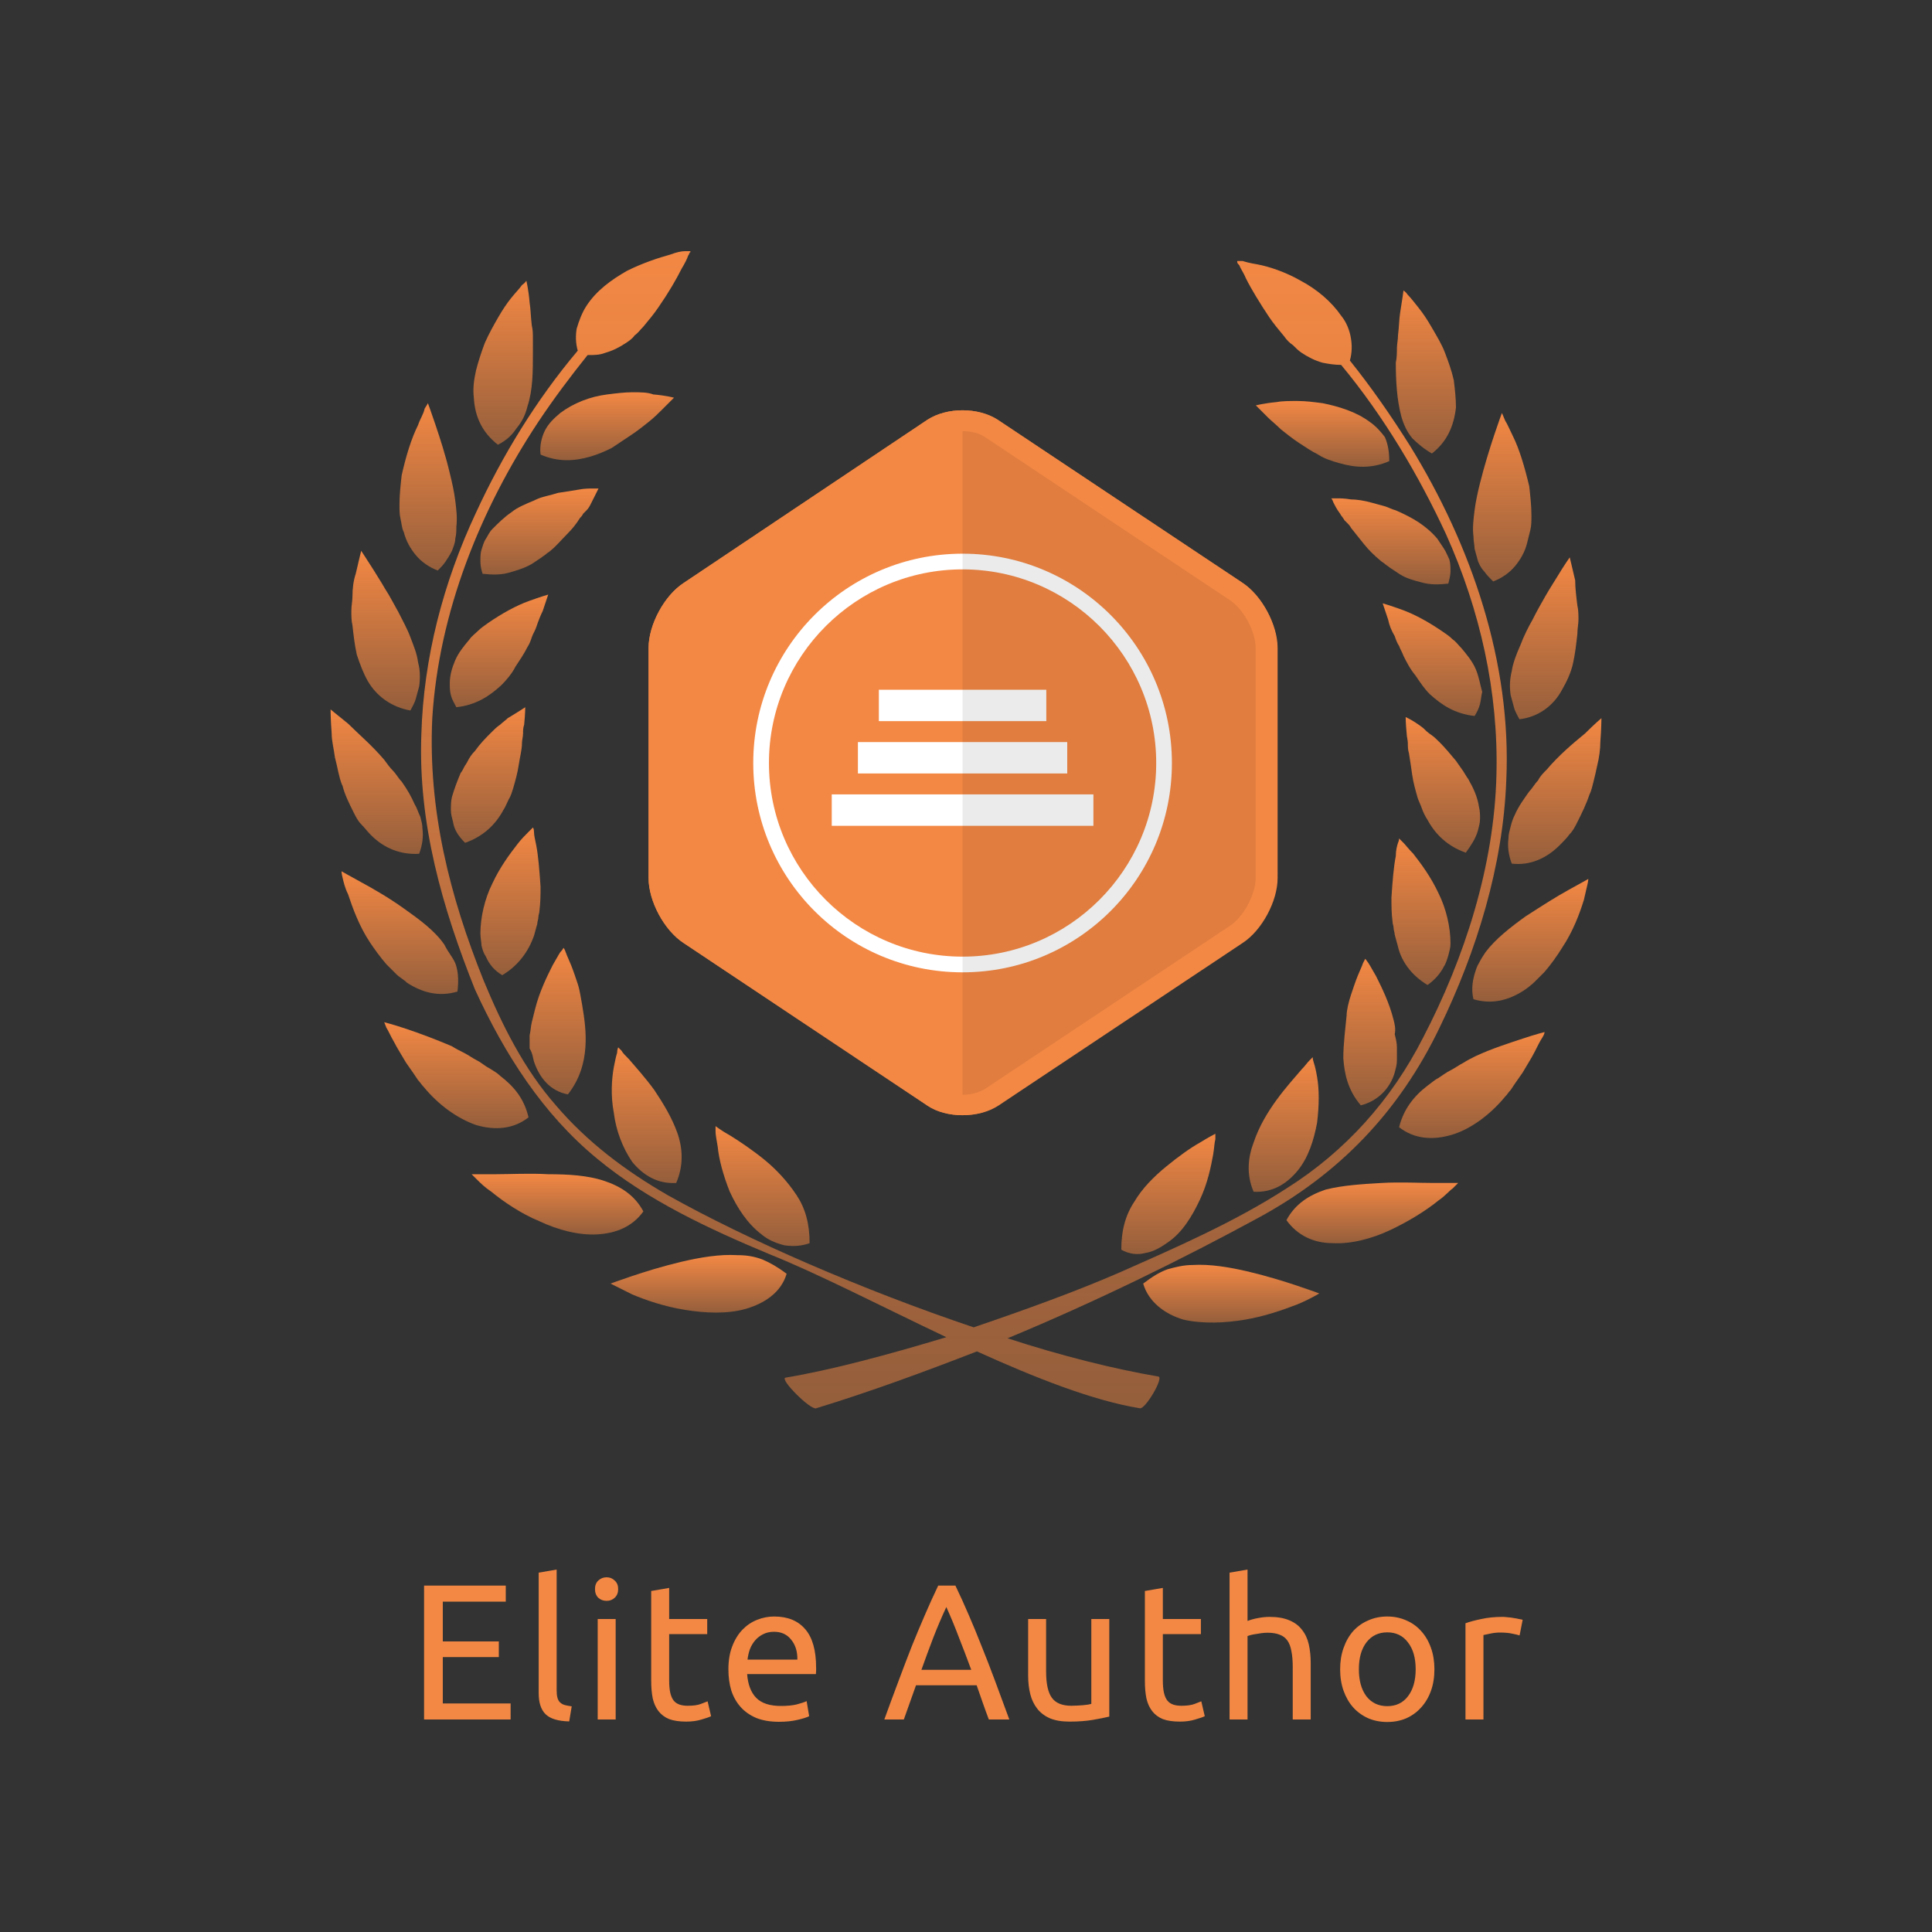 <svg width="300" height="300" viewBox="0 0 300 300" fill="none" xmlns="http://www.w3.org/2000/svg">
<rect x="0" y="0" width="300" height="300" fill="#333333" stroke="none"/>
<path d="M122.148 197.788C120.79 196.769 119.601 196.09 118.412 195.58C117.054 195.071 115.865 194.901 114.506 194.901C111.789 194.731 108.732 195.241 105.845 195.92C102.958 196.599 100.241 197.448 98.203 198.128C96.165 198.807 94.806 199.316 94.806 199.316C94.806 199.316 96.165 199.996 98.203 201.015C100.241 201.864 103.128 202.883 106.354 203.392C109.411 203.902 112.978 204.072 115.865 203.222C118.752 202.373 121.299 200.675 122.148 197.788Z" fill="url(#paint0_linear)"/>
<path d="M113.318 185.051C114.506 187.598 116.035 189.976 118.243 191.674C119.262 192.523 120.45 193.033 121.809 193.372C122.998 193.542 124.356 193.542 125.715 193.033C125.715 189.976 125.036 187.598 123.677 185.56C122.318 183.522 120.62 181.654 118.752 180.126C116.884 178.598 114.846 177.239 113.487 176.39C111.959 175.541 111.11 174.861 111.11 174.861C111.11 174.861 111.11 175.201 111.11 175.71C111.11 176.22 111.28 177.069 111.45 178.088C111.619 179.956 112.299 182.504 113.318 185.051Z" fill="url(#paint1_linear)"/>
<path d="M92.768 191.674C95.655 191.505 98.203 190.486 99.901 188.108C98.543 185.561 96.335 184.202 93.787 183.353C91.24 182.504 88.183 182.334 85.126 182.334C82.239 182.164 79.182 182.334 76.975 182.334C74.767 182.334 73.238 182.334 73.238 182.334C73.238 182.334 73.578 182.674 74.087 183.183C74.597 183.693 75.276 184.372 76.295 185.051C78.163 186.58 80.88 188.448 83.767 189.636C86.655 190.995 89.881 191.844 92.768 191.674Z" fill="url(#paint2_linear)"/>
<path d="M98.203 180.466C99.901 182.504 102.109 183.862 104.996 183.692C106.185 180.975 106.015 178.258 105.166 175.88C104.317 173.503 102.958 171.295 101.599 169.257C100.241 167.389 98.712 165.691 97.693 164.502C97.184 163.993 96.674 163.483 96.505 163.143C96.165 162.804 95.995 162.634 95.995 162.634C95.995 162.634 95.825 162.974 95.825 163.483C95.656 163.993 95.486 164.842 95.316 165.691C94.976 167.559 94.806 170.106 95.316 172.824C95.656 175.541 96.674 178.258 98.203 180.466Z" fill="url(#paint3_linear)"/>
<path d="M63.049 159.747C61.011 159.067 59.652 158.728 59.652 158.728C59.652 158.728 59.822 159.067 59.992 159.577C60.331 160.086 60.671 160.936 61.181 161.785C61.69 162.804 62.369 163.823 63.049 165.011C63.388 165.521 63.898 166.2 64.237 166.71L64.577 167.219L64.917 167.729C65.257 168.068 65.426 168.408 65.766 168.748C68.144 171.635 71.031 173.673 73.918 174.692C76.805 175.541 79.692 175.371 82.069 173.503C81.39 170.616 79.862 168.748 77.654 167.049C77.144 166.54 76.465 166.2 75.956 165.861C75.276 165.521 74.767 165.011 74.088 164.672C73.408 164.332 72.729 163.823 72.05 163.483C71.37 163.143 70.691 162.804 70.181 162.464C67.804 161.445 65.087 160.426 63.049 159.747Z" fill="url(#paint4_linear)"/>
<path d="M82.918 164.842C83.768 167.389 85.466 169.427 88.183 169.936C90.051 167.559 90.731 165.011 90.9 162.634C91.07 160.256 90.731 158.049 90.391 156.011C90.221 155.162 90.051 153.803 89.712 152.784C89.372 151.765 89.032 150.746 88.693 149.897C88.353 149.048 88.013 148.368 87.844 147.859C87.674 147.35 87.504 147.18 87.504 147.18C87.504 147.18 87.334 147.519 86.994 147.859C86.655 148.368 86.315 149.048 85.806 149.897C84.956 151.595 83.768 153.973 83.088 156.69C82.918 157.369 82.749 158.049 82.579 158.728C82.409 159.407 82.409 160.087 82.239 160.766C82.239 161.445 82.239 162.124 82.239 162.804C82.749 163.653 82.749 164.332 82.918 164.842Z" fill="url(#paint5_linear)"/>
<path d="M59.992 149.727C60.502 150.236 61.011 150.746 61.52 151.255C62.03 151.765 62.709 152.104 63.219 152.614C65.596 154.142 68.144 154.822 71.031 153.973C71.201 152.614 71.201 151.255 70.861 150.067C70.691 149.387 70.351 148.878 70.012 148.368C69.672 147.859 69.332 147.349 68.993 146.67C67.464 144.462 65.087 142.764 62.709 141.066C60.332 139.367 57.954 138.009 56.086 136.99C54.218 135.971 53.029 135.292 53.029 135.292C53.029 135.292 53.029 135.631 53.199 136.311C53.369 136.99 53.539 137.839 54.048 138.858C54.727 140.896 55.746 143.783 57.445 146.33C58.124 147.349 58.973 148.538 59.992 149.727Z" fill="url(#paint6_linear)"/>
<path d="M75.446 148.538C75.956 149.727 76.805 150.746 77.993 151.425C80.541 149.897 82.069 147.689 82.918 145.311C83.088 144.632 83.258 144.123 83.428 143.443C83.428 143.104 83.598 142.764 83.598 142.424C83.598 142.085 83.768 141.745 83.768 141.405C83.937 140.047 83.937 138.858 83.937 137.669C83.768 135.292 83.598 132.914 83.258 131.216C83.088 130.367 82.918 129.687 82.918 129.178C82.918 128.668 82.749 128.499 82.749 128.499C82.749 128.499 82.409 128.838 81.9 129.348C81.56 129.687 80.88 130.367 80.371 131.046C79.182 132.574 77.654 134.612 76.465 137.16C75.276 139.537 74.597 142.424 74.597 144.972C74.597 145.651 74.767 146.33 74.767 146.84C74.937 147.519 75.106 148.029 75.446 148.538Z" fill="url(#paint7_linear)"/>
<path d="M54.897 126.121C55.237 126.8 55.576 127.48 56.086 127.989C56.595 128.499 57.105 129.178 57.614 129.688C59.652 131.725 62.2 132.744 65.087 132.575C65.596 131.216 65.766 129.857 65.596 128.669C65.596 127.989 65.426 127.48 65.257 126.8C64.917 126.121 64.747 125.442 64.407 124.932C63.898 123.744 63.219 122.555 62.369 121.366C61.86 120.857 61.52 120.177 61.011 119.668C60.501 119.158 60.162 118.649 59.652 117.969C57.784 115.762 55.576 113.894 54.048 112.365C52.35 111.007 51.331 110.157 51.331 110.157C51.331 110.157 51.331 111.686 51.501 113.894C51.501 115.082 51.84 116.271 52.01 117.63C52.18 118.309 52.35 118.988 52.52 119.838C52.689 120.517 52.859 121.366 53.199 122.045C53.538 123.404 54.218 124.763 54.897 126.121Z" fill="url(#paint8_linear)"/>
<path d="M72.219 130.876C75.106 129.857 76.975 127.989 78.163 125.781C78.503 125.272 78.673 124.762 79.013 124.083C79.352 123.574 79.522 122.894 79.692 122.385C80.031 121.196 80.371 120.007 80.541 118.819C80.711 117.63 81.05 116.441 81.05 115.422C81.05 114.913 81.22 114.403 81.22 113.894C81.22 113.384 81.22 113.044 81.39 112.535C81.56 110.837 81.56 109.818 81.56 109.818C81.56 109.818 80.541 110.497 78.843 111.516C78.503 111.856 77.993 112.195 77.654 112.535C77.144 112.875 76.805 113.214 76.295 113.724C75.446 114.573 74.597 115.422 73.748 116.611C73.238 117.12 72.899 117.63 72.559 118.309C72.389 118.649 72.219 118.819 72.05 119.158C71.88 119.498 71.71 119.838 71.54 120.007C71.031 121.196 70.521 122.555 70.181 123.744C70.012 124.423 70.012 125.102 70.012 125.781C70.012 126.461 70.181 126.97 70.351 127.65C70.521 128.838 71.2 129.857 72.219 130.876Z" fill="url(#paint9_linear)"/>
<path d="M61.86 95.043C61.181 93.854 60.501 92.495 59.822 91.476C59.143 90.288 58.463 89.269 57.954 88.419C56.765 86.551 56.086 85.532 56.086 85.532C56.086 85.532 55.746 86.891 55.237 89.099C54.897 90.118 54.727 91.307 54.727 92.665C54.727 93.344 54.557 94.024 54.557 94.873C54.557 95.552 54.557 96.401 54.727 97.081C54.897 98.609 55.067 100.138 55.406 101.666C55.916 103.194 56.425 104.553 57.105 105.742C58.463 108.119 60.841 109.818 63.728 110.327C64.068 109.648 64.407 109.138 64.577 108.459C64.747 107.78 64.917 107.27 65.087 106.591C65.256 105.402 65.256 104.044 64.917 102.855C64.747 101.496 64.237 100.307 63.728 98.949C63.218 97.59 62.539 96.401 61.86 95.043Z" fill="url(#paint10_linear)"/>
<path d="M77.824 106.421C78.673 105.572 79.522 104.553 80.031 103.534C80.711 102.515 81.39 101.496 81.9 100.477C82.239 99.968 82.409 99.458 82.579 98.949C82.749 98.439 83.088 97.93 83.258 97.421C83.598 96.401 83.937 95.552 84.277 94.873C84.787 93.345 85.126 92.326 85.126 92.326C85.126 92.326 83.937 92.665 82.069 93.345C80.201 94.024 77.993 95.213 75.786 96.741C75.276 97.081 74.597 97.59 74.257 97.93C73.748 98.439 73.238 98.779 72.899 99.289C72.049 100.308 71.2 101.327 70.691 102.515C70.181 103.704 69.842 104.893 69.842 106.082C69.842 106.761 69.842 107.27 70.012 107.95C70.181 108.629 70.521 109.139 70.861 109.818C73.918 109.478 75.956 108.12 77.824 106.421Z" fill="url(#paint11_linear)"/>
<path d="M69.163 87.231C69.502 86.721 69.842 86.212 70.182 85.533C70.352 85.023 70.691 84.344 70.691 83.665C70.861 82.985 70.861 82.476 70.861 81.796C71.031 80.438 70.861 79.079 70.691 77.721C70.521 76.362 70.182 74.834 69.842 73.475C69.163 70.588 68.314 68.04 67.634 66.002C66.955 63.965 66.445 62.606 66.445 62.606C66.445 62.606 66.276 62.946 65.936 63.455C65.766 64.304 65.257 64.984 64.917 66.002C63.898 68.04 63.049 70.758 62.37 73.814C62.2 75.343 62.03 76.871 62.03 78.4C62.03 79.079 62.03 79.928 62.2 80.608C62.37 81.287 62.37 81.966 62.709 82.645C63.049 84.004 63.728 85.193 64.577 86.212C65.427 87.231 66.615 88.08 67.974 88.589C68.314 88.25 68.823 87.74 69.163 87.231Z" fill="url(#paint12_linear)"/>
<path d="M92.599 76.532C92.768 76.192 92.938 75.852 92.938 75.852C92.938 75.852 92.599 75.852 92.089 75.852C91.58 75.852 90.731 75.852 89.881 76.022C88.862 76.192 87.843 76.362 86.655 76.532C86.145 76.701 85.466 76.871 84.787 77.041C84.107 77.211 83.598 77.381 82.918 77.72C81.73 78.23 80.371 78.739 79.352 79.588C78.333 80.268 77.314 81.287 76.465 82.136C75.956 82.645 75.786 83.155 75.446 83.664C75.106 84.174 74.937 84.853 74.767 85.363C74.597 85.872 74.597 86.551 74.597 87.231C74.597 87.91 74.767 88.589 74.937 89.099C76.465 89.269 77.824 89.269 79.012 88.929C80.201 88.589 81.39 88.25 82.579 87.57C83.088 87.231 83.598 86.891 84.107 86.551C84.277 86.382 84.617 86.212 84.787 86.042C84.956 85.872 85.296 85.702 85.466 85.532C86.485 84.683 87.164 83.834 88.013 82.985C88.862 82.136 89.542 81.287 90.051 80.438C90.221 80.268 90.391 80.098 90.561 79.758C90.731 79.588 90.9 79.419 91.07 79.249C91.41 78.909 91.58 78.57 91.749 78.23C92.089 77.551 92.429 76.871 92.599 76.532Z" fill="url(#paint13_linear)"/>
<path d="M77.314 69.059C78.673 68.38 79.522 67.531 80.201 66.512C81.05 65.493 81.56 64.474 81.9 63.115C82.749 60.568 82.749 57.681 82.749 54.794C82.749 54.114 82.749 53.435 82.749 52.586C82.749 51.907 82.749 51.227 82.579 50.548C82.409 49.19 82.409 48.001 82.239 46.982C82.069 44.944 81.73 43.585 81.73 43.585C81.73 43.585 81.56 43.925 81.05 44.264C80.711 44.774 80.031 45.453 79.352 46.302C78.673 47.152 77.993 48.17 77.314 49.359C76.635 50.548 75.956 51.737 75.276 53.265C74.767 54.624 74.257 56.152 73.918 57.511C73.578 59.039 73.408 60.398 73.578 61.757C73.748 64.814 74.937 67.191 77.314 69.059Z" fill="url(#paint14_linear)"/>
<path d="M98.033 67.531C99.052 66.852 99.901 66.172 100.75 65.493C101.6 64.814 102.279 64.134 102.788 63.625C103.298 63.115 103.807 62.606 104.147 62.266C104.487 61.927 104.656 61.757 104.656 61.757C104.656 61.757 103.468 61.417 101.43 61.247C100.581 60.908 99.392 60.908 98.203 60.908C97.014 60.908 95.656 61.077 94.297 61.247C91.58 61.587 89.032 62.606 86.994 64.134C85.975 64.983 85.126 65.833 84.617 66.852C84.107 67.871 83.768 69.229 83.938 70.588C86.655 71.776 89.202 71.607 91.58 70.927C92.769 70.588 93.957 70.078 94.976 69.569C95.995 68.889 97.014 68.21 98.033 67.531Z" fill="url(#paint15_linear)"/>
<path d="M92.768 179.956C100.58 186.41 110.091 190.825 119.431 194.731C127.073 197.788 136.923 202.883 146.943 207.638C137.942 210.355 129.111 212.733 121.979 213.922C120.96 214.091 125.885 219.016 126.734 218.677C135.055 216.129 143.377 213.072 151.698 209.846C160.699 213.922 169.7 217.488 177.002 218.677C177.852 218.847 180.739 213.922 179.889 213.752C172.927 212.563 164.775 210.525 156.453 207.808C170.379 202.034 183.795 195.41 195.344 189.127C207.911 182.334 217.251 172.654 223.535 159.577C229.309 147.689 233.385 134.443 233.894 121.196C234.744 102.855 228.46 84.683 218.95 69.229C216.063 64.644 213.006 60.228 209.609 55.983C209.949 54.794 209.949 53.605 209.779 52.586C209.609 51.397 209.1 50.039 208.251 49.02C206.722 46.812 204.514 44.944 201.967 43.585C199.589 42.227 197.042 41.378 195.174 41.038C194.155 40.868 193.476 40.698 192.966 40.528C192.626 40.528 192.457 40.528 192.287 40.528C192.117 40.528 192.117 40.528 192.117 40.528C192.117 40.528 192.117 40.528 192.117 40.698C192.117 40.868 192.287 41.038 192.457 41.208C192.626 41.717 193.136 42.397 193.476 43.246C194.325 44.944 195.683 47.152 197.042 49.19C197.721 50.209 198.57 51.227 199.42 52.246C199.759 52.756 200.269 53.265 200.778 53.605C201.288 54.115 201.627 54.454 202.137 54.794C203.156 55.473 204.175 55.983 205.363 56.322C206.213 56.492 207.232 56.662 208.251 56.662C214.874 64.644 220.308 73.814 224.554 82.985C229.819 94.703 232.706 107.44 232.366 120.347C232.026 134.443 227.441 148.708 220.988 161.105C216.063 170.786 208.93 178.767 199.759 184.542C191.608 189.806 182.607 193.712 173.776 197.618C167.152 200.505 159.171 203.392 151.189 206.11C134.036 200.335 116.035 192.523 103.637 185.56C97.184 181.824 91.24 177.409 86.315 171.635C81.39 166.03 77.993 159.237 75.106 152.274C69.842 139.198 66.445 125.781 67.124 111.516C68.144 95.043 74.597 79.079 83.598 65.493C85.975 61.927 88.523 58.53 91.24 55.133C92.259 55.133 93.108 55.133 93.957 54.794C95.146 54.454 96.165 53.945 97.184 53.265C97.693 52.926 98.203 52.586 98.543 52.077C99.052 51.737 99.392 51.227 99.901 50.718C100.75 49.699 101.599 48.68 102.279 47.661C103.807 45.453 104.996 43.416 105.845 41.717C106.354 40.868 106.694 40.189 106.864 39.679C107.034 39.51 107.034 39.17 107.204 39.17C107.204 39 107.204 39 107.204 39C107.204 39 107.204 39 107.034 39C106.864 39 106.694 39 106.355 39C105.845 39 104.996 39.17 104.147 39.51C102.279 40.019 99.731 40.868 97.354 42.057C94.976 43.416 92.599 45.114 91.07 47.491C90.391 48.51 89.881 49.869 89.542 51.058C89.372 52.077 89.372 53.265 89.712 54.454C83.258 62.096 77.993 70.758 73.918 79.589C68.823 90.457 65.766 102.176 65.426 114.063C64.917 127.819 68.653 140.896 73.748 153.633C78.333 163.653 84.277 172.993 92.768 179.956Z" fill="url(#paint16_linear)"/>
<path d="M193.306 204.921C196.363 204.411 199.25 203.392 201.458 202.543C203.496 201.694 204.854 200.845 204.854 200.845C204.854 200.845 203.496 200.335 201.458 199.656C199.42 198.977 196.703 198.128 193.815 197.448C190.928 196.769 187.872 196.26 185.154 196.429C183.796 196.429 182.437 196.769 181.248 197.109C179.89 197.618 178.871 198.297 177.512 199.316C178.361 202.203 180.909 204.072 183.796 204.921C186.853 205.6 190.249 205.43 193.306 204.921Z" fill="url(#paint17_linear)"/>
<path d="M177.852 194.561C179.04 194.391 180.229 193.712 181.418 192.863C183.626 191.335 185.154 188.787 186.343 186.24C187.532 183.692 188.041 181.145 188.381 179.277C188.551 178.258 188.551 177.579 188.72 176.899C188.72 176.39 188.72 176.05 188.72 176.05C188.72 176.05 187.701 176.56 186.343 177.409C184.814 178.258 182.946 179.617 181.078 181.145C179.21 182.673 177.342 184.542 176.153 186.579C174.795 188.617 174.115 190.995 174.115 194.052C175.304 194.731 176.663 194.901 177.852 194.561Z" fill="url(#paint18_linear)"/>
<path d="M214.534 183.692C211.647 183.862 208.59 184.032 205.873 184.711C203.326 185.561 201.118 186.919 199.759 189.467C201.458 191.844 204.005 193.033 206.892 193.033C209.779 193.203 213.006 192.354 215.893 190.995C218.78 189.636 221.497 187.938 223.365 186.41C224.384 185.73 225.063 184.881 225.573 184.542C226.082 184.032 226.422 183.692 226.422 183.692C226.422 183.692 225.063 183.692 222.686 183.692C220.308 183.692 217.421 183.523 214.534 183.692Z" fill="url(#paint19_linear)"/>
<path d="M194.664 185.051C197.552 185.221 199.759 183.862 201.458 181.824C203.156 179.786 204.005 177.069 204.514 174.352C204.854 171.635 204.854 169.087 204.514 167.219C204.345 166.2 204.175 165.521 204.005 165.011C203.835 164.502 203.835 164.162 203.835 164.162C203.835 164.162 203.665 164.332 203.326 164.672C202.986 165.011 202.646 165.521 202.137 166.03C201.118 167.219 199.589 168.917 198.231 170.786C196.872 172.654 195.514 174.861 194.664 177.409C193.815 179.617 193.476 182.334 194.664 185.051Z" fill="url(#paint20_linear)"/>
<path d="M233.725 170.276C234.064 169.936 234.234 169.597 234.574 169.257L234.913 168.748L235.253 168.238C235.593 167.729 236.102 167.049 236.442 166.54C237.121 165.351 237.801 164.332 238.31 163.313C238.819 162.294 239.159 161.615 239.499 161.105C239.838 160.596 239.838 160.256 239.838 160.256C239.838 160.256 238.48 160.596 236.442 161.275C234.404 161.954 231.687 162.804 229.139 163.992C228.46 164.332 227.781 164.672 227.271 165.011C226.592 165.351 225.913 165.861 225.233 166.2C224.554 166.54 223.875 167.049 223.365 167.389C222.686 167.729 222.176 168.238 221.667 168.578C219.459 170.276 217.931 172.314 217.251 175.031C219.629 176.899 222.516 177.069 225.403 176.22C228.29 175.371 231.347 173.163 233.725 170.276Z" fill="url(#paint21_linear)"/>
<path d="M216.402 158.388C215.723 155.671 214.534 153.293 213.685 151.595C213.175 150.746 212.836 150.067 212.496 149.557C212.156 149.048 211.987 148.878 211.987 148.878C211.987 148.878 211.817 149.218 211.647 149.557C211.477 150.067 211.137 150.746 210.798 151.595C210.458 152.444 210.119 153.463 209.779 154.482C209.439 155.501 209.1 156.86 209.1 157.709C208.93 159.577 208.59 161.955 208.59 164.332C208.76 166.71 209.269 169.257 211.307 171.635C214.025 170.955 215.893 168.917 216.572 166.54C216.742 165.861 216.912 165.351 216.912 164.672C216.912 163.993 216.912 163.313 216.912 162.634C216.912 161.955 216.742 161.275 216.572 160.596C216.742 159.747 216.572 159.068 216.402 158.388Z" fill="url(#paint22_linear)"/>
<path d="M246.462 137.5C246.632 136.82 246.632 136.481 246.632 136.481C246.632 136.481 245.443 137.16 243.575 138.179C241.707 139.198 239.329 140.726 236.951 142.255C234.574 143.953 232.196 145.821 230.668 147.859C230.328 148.369 229.989 148.878 229.649 149.557C229.309 150.067 229.139 150.746 228.97 151.256C228.63 152.444 228.46 153.803 228.8 155.162C231.687 156.011 234.234 155.331 236.612 153.803C237.121 153.463 237.801 152.954 238.31 152.444C238.82 151.935 239.329 151.425 239.838 150.916C240.857 149.727 241.707 148.538 242.556 147.18C244.254 144.632 245.273 141.915 245.952 139.707C246.122 139.028 246.292 138.179 246.462 137.5Z" fill="url(#paint23_linear)"/>
<path d="M221.667 152.954C222.856 152.105 223.705 151.086 224.214 150.067C224.554 149.557 224.724 148.878 224.894 148.368C225.063 147.689 225.233 147.18 225.233 146.5C225.233 143.953 224.554 141.066 223.365 138.688C222.176 136.141 220.648 134.103 219.459 132.574C218.78 131.895 218.27 131.216 217.931 130.876C217.591 130.537 217.251 130.197 217.251 130.197C217.251 130.197 217.251 130.537 217.082 130.876C216.912 131.386 216.742 132.065 216.742 132.914C216.402 134.612 216.232 136.82 216.063 139.368C216.063 140.556 216.063 141.915 216.232 143.104C216.232 143.443 216.402 143.783 216.402 144.123C216.402 144.462 216.572 144.802 216.572 145.142C216.742 145.821 216.912 146.33 217.082 147.01C217.591 149.217 219.12 151.425 221.667 152.954Z" fill="url(#paint24_linear)"/>
<path d="M240.178 119.498C239.669 120.007 239.159 120.517 238.819 121.196C238.31 121.706 237.97 122.385 237.461 122.894C236.612 124.083 235.763 125.272 235.253 126.461C234.913 127.14 234.744 127.65 234.574 128.329C234.404 129.008 234.234 129.518 234.234 130.197C234.064 131.386 234.234 132.744 234.744 134.103C237.631 134.443 240.178 133.254 242.216 131.216C242.725 130.706 243.235 130.197 243.744 129.518C244.254 129.008 244.594 128.329 244.933 127.65C245.612 126.291 246.292 124.932 246.801 123.404C247.141 122.725 247.311 121.875 247.481 121.196C247.65 120.517 247.82 119.838 247.99 118.988C248.33 117.63 248.5 116.271 248.5 115.252C248.669 113.044 248.669 111.516 248.669 111.516C248.669 111.516 247.65 112.365 246.122 113.894C244.254 115.422 242.046 117.29 240.178 119.498Z" fill="url(#paint25_linear)"/>
<path d="M229.479 129.008C229.649 128.329 229.819 127.819 229.819 127.14C229.819 126.461 229.819 125.951 229.649 125.272C229.479 124.083 228.969 122.725 228.29 121.536C228.12 121.196 227.95 120.857 227.781 120.687C227.611 120.347 227.441 120.177 227.271 119.838C226.932 119.328 226.422 118.649 226.082 118.139C225.233 117.12 224.384 116.101 223.535 115.252C223.195 114.913 222.686 114.403 222.176 114.064C221.667 113.724 221.327 113.384 220.988 113.045C219.459 111.856 218.27 111.346 218.27 111.346C218.27 111.346 218.27 112.365 218.44 114.064C218.44 114.403 218.61 114.913 218.61 115.422C218.61 115.932 218.61 116.441 218.78 116.951C218.95 117.97 219.12 119.158 219.289 120.347C219.459 121.536 219.799 122.725 220.138 123.913C220.308 124.423 220.648 125.102 220.818 125.612C220.988 126.121 221.327 126.801 221.667 127.31C222.856 129.518 224.724 131.386 227.611 132.405C228.46 131.216 229.139 130.197 229.479 129.008Z" fill="url(#paint26_linear)"/>
<path d="M234.744 104.214C234.404 105.572 234.404 106.761 234.574 107.95C234.744 108.629 234.913 109.139 235.083 109.818C235.253 110.497 235.593 111.007 235.932 111.686C238.819 111.346 241.197 109.648 242.556 107.101C243.235 105.912 243.914 104.553 244.254 103.025C244.593 101.496 244.763 99.968 244.933 98.439C244.933 97.59 245.103 96.911 245.103 96.232C245.103 95.552 245.103 94.703 244.933 94.024C244.763 92.665 244.594 91.307 244.594 90.118C244.084 87.91 243.744 86.552 243.744 86.552C243.744 86.552 242.895 87.74 241.876 89.439C241.367 90.288 240.687 91.307 240.008 92.496C239.329 93.684 238.65 94.873 237.97 96.232C237.291 97.421 236.612 98.779 236.102 100.138C235.423 101.666 234.913 103.025 234.744 104.214Z" fill="url(#paint27_linear)"/>
<path d="M229.139 103.874C228.63 102.685 227.781 101.666 226.932 100.647C226.422 100.138 226.082 99.628 225.573 99.288C225.063 98.779 224.554 98.439 224.044 98.1C221.837 96.571 219.629 95.382 217.761 94.703C215.893 94.024 214.704 93.684 214.704 93.684C214.704 93.684 215.044 94.703 215.553 96.231C215.723 97.081 216.063 97.93 216.572 98.779C216.742 99.288 216.912 99.798 217.251 100.307C217.421 100.817 217.761 101.326 217.931 101.836C218.44 102.855 218.95 103.874 219.799 104.893C220.478 105.912 221.157 106.931 222.007 107.78C223.875 109.478 225.913 110.837 228.969 111.176C229.309 110.667 229.649 109.987 229.819 109.308C229.988 108.629 229.988 108.119 230.158 107.44C229.819 106.251 229.649 105.062 229.139 103.874Z" fill="url(#paint28_linear)"/>
<path d="M233.215 64.134C233.215 64.134 232.706 65.493 232.027 67.531C231.347 69.569 230.498 72.286 229.819 75.003C229.479 76.362 229.139 77.89 228.97 79.249C228.8 80.608 228.63 81.966 228.8 83.325C228.8 84.004 228.97 84.683 228.97 85.193C229.139 85.872 229.309 86.382 229.479 87.061C229.649 87.57 229.989 88.25 230.498 88.759C230.838 89.269 231.347 89.778 231.857 90.288C233.215 89.778 234.404 88.929 235.253 87.91C236.102 86.891 236.782 85.702 237.121 84.344C237.291 83.665 237.461 82.985 237.631 82.306C237.801 81.627 237.801 80.777 237.801 80.098C237.801 78.57 237.631 77.041 237.461 75.513C236.782 72.626 235.933 69.739 234.914 67.701C234.404 66.682 234.064 65.833 233.725 65.323C233.385 64.474 233.215 64.134 233.215 64.134Z" fill="url(#paint29_linear)"/>
<path d="M224.214 85.193C223.875 84.683 223.535 84.174 223.195 83.664C222.346 82.645 221.327 81.796 220.308 81.117C219.289 80.438 217.931 79.758 216.742 79.249C216.063 79.079 215.553 78.74 214.874 78.57C214.194 78.4 213.685 78.23 213.006 78.06C211.817 77.721 210.628 77.551 209.779 77.551C208.76 77.381 208.081 77.381 207.571 77.381C207.062 77.381 206.722 77.381 206.722 77.381C206.722 77.381 206.892 77.551 207.062 78.06C207.232 78.4 207.571 79.079 208.081 79.758C208.25 80.098 208.59 80.438 208.76 80.777C208.93 80.947 209.1 81.117 209.269 81.287C209.439 81.457 209.609 81.626 209.779 81.966C210.458 82.815 211.138 83.664 211.817 84.514C212.496 85.363 213.345 86.212 214.364 87.061C214.534 87.231 214.874 87.401 215.044 87.57C215.213 87.74 215.553 87.91 215.723 88.08C216.232 88.42 216.742 88.759 217.251 89.099C218.27 89.778 219.459 90.118 220.818 90.457C222.006 90.797 223.365 90.797 224.894 90.627C225.063 89.948 225.233 89.269 225.233 88.759C225.233 88.08 225.233 87.57 225.063 86.891C224.724 86.212 224.554 85.702 224.214 85.193Z" fill="url(#paint30_linear)"/>
<path d="M222.346 70.418C224.724 68.55 225.743 66.172 226.082 63.285C226.082 61.927 225.913 60.398 225.743 59.04C225.403 57.511 224.894 56.153 224.384 54.794C223.875 53.435 223.026 52.077 222.346 50.888C221.667 49.699 220.988 48.68 220.308 47.831C219.629 46.982 219.12 46.303 218.61 45.793C218.27 45.284 217.931 45.114 217.931 45.114C217.931 45.114 217.761 46.472 217.421 48.51C217.251 49.529 217.251 50.718 217.082 52.077C217.082 52.756 216.912 53.435 216.912 54.115C216.912 54.794 216.912 55.473 216.742 56.322C216.742 59.209 216.912 62.097 217.591 64.644C217.931 65.833 218.44 67.022 219.289 68.04C220.138 68.89 221.157 69.739 222.346 70.418Z" fill="url(#paint31_linear)"/>
<path d="M212.666 65.493C210.628 63.965 207.911 63.115 205.364 62.606C204.005 62.436 202.816 62.266 201.458 62.266C200.269 62.266 199.08 62.266 198.231 62.436C196.363 62.606 195.004 62.946 195.004 62.946C195.004 62.946 195.174 63.115 195.514 63.455C195.853 63.795 196.363 64.304 196.872 64.814C197.382 65.323 198.231 66.002 198.91 66.682C199.759 67.361 200.608 68.04 201.627 68.72C202.646 69.399 203.665 70.078 204.684 70.588C205.703 71.267 206.892 71.607 208.081 71.946C210.458 72.626 213.006 72.796 215.723 71.607C215.723 70.248 215.553 69.059 215.044 67.871C214.534 67.191 213.685 66.172 212.666 65.493Z" fill="url(#paint32_linear)"/>
<path d="M198.225 136.356C198.225 139.931 195.787 144.482 192.78 146.432L154.832 171.704C151.825 173.655 146.949 173.655 144.024 171.704L106.156 146.432C103.15 144.482 100.712 139.931 100.712 136.356V100.601C100.712 97.026 103.15 92.475 106.156 90.525L144.024 65.172C147.031 63.221 151.906 63.221 154.913 65.172L192.862 90.444C195.868 92.394 198.306 96.945 198.306 100.52V136.356H198.225Z" fill="#F38844"/>
<path d="M136.467 107.103H162.47V111.978H136.467V107.103ZM133.216 115.229H165.721V120.104H133.216V115.229ZM129.153 123.355H169.784V128.23H129.153V123.355ZM149.469 88.413C166.046 88.413 179.535 101.902 179.535 118.479C179.535 135.056 166.046 148.546 149.469 148.546C132.891 148.546 119.402 135.056 119.402 118.479C119.402 101.902 132.891 88.413 149.469 88.413ZM149.469 85.975C131.51 85.975 116.964 100.52 116.964 118.479C116.964 136.438 131.51 150.983 149.469 150.983C167.427 150.983 181.973 136.438 181.973 118.479C181.973 100.52 167.427 85.975 149.469 85.975Z" fill="white"/>
<path opacity="0.08" d="M192.78 90.525L154.913 65.172C153.45 64.196 151.5 63.709 149.468 63.709V173.248C151.419 173.248 153.369 172.761 154.913 171.786L192.862 146.514C195.868 144.563 198.306 140.013 198.306 136.437V100.601C198.225 97.026 195.787 92.475 192.78 90.525V90.525Z" fill="black"/>
<path d="M149.468 66.959C150.85 66.959 152.15 67.284 153.044 67.934L190.993 93.207C193.105 94.588 194.974 98.082 194.974 100.601V136.356C194.974 138.875 193.105 142.369 190.993 143.751L153.044 169.023C152.15 169.592 150.85 169.998 149.468 169.998C148.087 169.998 146.787 169.673 145.893 169.023L107.944 143.751C105.831 142.369 103.962 138.875 103.962 136.356V100.601C103.962 98.082 105.831 94.588 107.944 93.207L145.893 67.934C146.787 67.284 148.087 66.959 149.468 66.959V66.959ZM149.468 63.709C147.518 63.709 145.568 64.196 144.024 65.172L106.156 90.525C103.15 92.475 100.712 97.026 100.712 100.601V136.356C100.712 139.931 103.15 144.482 106.156 146.432L144.105 171.704C145.568 172.68 147.518 173.167 149.55 173.167C151.581 173.167 153.45 172.68 154.994 171.704L192.943 146.432C195.95 144.482 198.387 139.931 198.387 136.356V100.601C198.387 97.026 195.95 92.475 192.943 90.525L154.913 65.172C153.369 64.196 151.419 63.709 149.468 63.709V63.709Z" fill="#F38844"/>
<path d="M65.848 267V246.21H78.538V248.7H68.758V254.88H77.458V257.31H68.758V264.51H79.288V267H65.848ZM88.386 267.3C86.666 267.26 85.446 266.89 84.726 266.19C84.006 265.49 83.646 264.4 83.646 262.92V244.2L86.436 243.72V262.47C86.436 262.93 86.476 263.31 86.556 263.61C86.636 263.91 86.766 264.15 86.946 264.33C87.126 264.51 87.366 264.65 87.666 264.75C87.966 264.83 88.336 264.9 88.776 264.96L88.386 267.3ZM95.6 267H92.81V251.4H95.6V267ZM94.19 248.58C93.69 248.58 93.26 248.42 92.9 248.1C92.56 247.76 92.39 247.31 92.39 246.75C92.39 246.19 92.56 245.75 92.9 245.43C93.26 245.09 93.69 244.92 94.19 244.92C94.69 244.92 95.11 245.09 95.45 245.43C95.81 245.75 95.99 246.19 95.99 246.75C95.99 247.31 95.81 247.76 95.45 248.1C95.11 248.42 94.69 248.58 94.19 248.58ZM103.907 251.4H109.817V253.74H103.907V260.94C103.907 261.72 103.967 262.37 104.087 262.89C104.207 263.39 104.387 263.79 104.627 264.09C104.867 264.37 105.167 264.57 105.527 264.69C105.887 264.81 106.307 264.87 106.787 264.87C107.627 264.87 108.297 264.78 108.797 264.6C109.317 264.4 109.677 264.26 109.877 264.18L110.417 266.49C110.137 266.63 109.647 266.8 108.947 267C108.247 267.22 107.447 267.33 106.547 267.33C105.487 267.33 104.607 267.2 103.907 266.94C103.227 266.66 102.677 266.25 102.257 265.71C101.837 265.17 101.537 264.51 101.357 263.73C101.197 262.93 101.117 262.01 101.117 260.97V247.05L103.907 246.57V251.4ZM113.105 259.23C113.105 257.85 113.305 256.65 113.705 255.63C114.105 254.59 114.635 253.73 115.295 253.05C115.955 252.37 116.715 251.86 117.575 251.52C118.435 251.18 119.315 251.01 120.215 251.01C122.315 251.01 123.925 251.67 125.045 252.99C126.165 254.29 126.725 256.28 126.725 258.96C126.725 259.08 126.725 259.24 126.725 259.44C126.725 259.62 126.715 259.79 126.695 259.95H116.015C116.135 261.57 116.605 262.8 117.425 263.64C118.245 264.48 119.525 264.9 121.265 264.9C122.245 264.9 123.065 264.82 123.725 264.66C124.405 264.48 124.915 264.31 125.255 264.15L125.645 266.49C125.305 266.67 124.705 266.86 123.845 267.06C123.005 267.26 122.045 267.36 120.965 267.36C119.605 267.36 118.425 267.16 117.425 266.76C116.445 266.34 115.635 265.77 114.995 265.05C114.355 264.33 113.875 263.48 113.555 262.5C113.255 261.5 113.105 260.41 113.105 259.23ZM123.815 257.7C123.835 256.44 123.515 255.41 122.855 254.61C122.215 253.79 121.325 253.38 120.185 253.38C119.545 253.38 118.975 253.51 118.475 253.77C117.995 254.01 117.585 254.33 117.245 254.73C116.905 255.13 116.635 255.59 116.435 256.11C116.255 256.63 116.135 257.16 116.075 257.7H123.815ZM153.546 267C153.206 266.1 152.886 265.22 152.586 264.36C152.286 263.48 151.976 262.59 151.656 261.69H142.236L140.346 267H137.316C138.116 264.8 138.866 262.77 139.566 260.91C140.266 259.03 140.946 257.25 141.606 255.57C142.286 253.89 142.956 252.29 143.616 250.77C144.276 249.23 144.966 247.71 145.686 246.21H148.356C149.076 247.71 149.766 249.23 150.426 250.77C151.086 252.29 151.746 253.89 152.406 255.57C153.086 257.25 153.776 259.03 154.476 260.91C155.176 262.77 155.926 264.8 156.726 267H153.546ZM150.816 259.29C150.176 257.55 149.536 255.87 148.896 254.25C148.276 252.61 147.626 251.04 146.946 249.54C146.246 251.04 145.576 252.61 144.936 254.25C144.316 255.87 143.696 257.55 143.076 259.29H150.816ZM172.249 266.55C171.609 266.71 170.759 266.88 169.699 267.06C168.659 267.24 167.449 267.33 166.069 267.33C164.869 267.33 163.859 267.16 163.039 266.82C162.219 266.46 161.559 265.96 161.059 265.32C160.559 264.68 160.199 263.93 159.979 263.07C159.759 262.19 159.649 261.22 159.649 260.16V251.4H162.439V259.56C162.439 261.46 162.739 262.82 163.339 263.64C163.939 264.46 164.949 264.87 166.369 264.87C166.669 264.87 166.979 264.86 167.299 264.84C167.619 264.82 167.919 264.8 168.199 264.78C168.479 264.74 168.729 264.71 168.949 264.69C169.189 264.65 169.359 264.61 169.459 264.57V251.4H172.249V266.55ZM180.566 251.4H186.476V253.74H180.566V260.94C180.566 261.72 180.626 262.37 180.746 262.89C180.866 263.39 181.046 263.79 181.286 264.09C181.526 264.37 181.826 264.57 182.186 264.69C182.546 264.81 182.966 264.87 183.446 264.87C184.286 264.87 184.956 264.78 185.456 264.6C185.976 264.4 186.336 264.26 186.536 264.18L187.076 266.49C186.796 266.63 186.306 266.8 185.606 267C184.906 267.22 184.106 267.33 183.206 267.33C182.146 267.33 181.266 267.2 180.566 266.94C179.886 266.66 179.336 266.25 178.916 265.71C178.496 265.17 178.196 264.51 178.016 263.73C177.856 262.93 177.776 262.01 177.776 260.97V247.05L180.566 246.57V251.4ZM190.926 267V244.2L193.716 243.72V251.7C194.236 251.5 194.786 251.35 195.366 251.25C195.966 251.13 196.556 251.07 197.136 251.07C198.376 251.07 199.406 251.25 200.226 251.61C201.046 251.95 201.696 252.44 202.176 253.08C202.676 253.7 203.026 254.45 203.226 255.33C203.426 256.21 203.526 257.18 203.526 258.24V267H200.736V258.84C200.736 257.88 200.666 257.06 200.526 256.38C200.406 255.7 200.196 255.15 199.896 254.73C199.596 254.31 199.196 254.01 198.696 253.83C198.196 253.63 197.576 253.53 196.836 253.53C196.536 253.53 196.226 253.55 195.906 253.59C195.586 253.63 195.276 253.68 194.976 253.74C194.696 253.78 194.436 253.83 194.196 253.89C193.976 253.95 193.816 254 193.716 254.04V267H190.926ZM222.735 259.2C222.735 260.44 222.555 261.56 222.195 262.56C221.835 263.56 221.325 264.42 220.665 265.14C220.025 265.86 219.255 266.42 218.355 266.82C217.455 267.2 216.475 267.39 215.415 267.39C214.355 267.39 213.375 267.2 212.475 266.82C211.575 266.42 210.795 265.86 210.135 265.14C209.495 264.42 208.995 263.56 208.635 262.56C208.275 261.56 208.095 260.44 208.095 259.2C208.095 257.98 208.275 256.87 208.635 255.87C208.995 254.85 209.495 253.98 210.135 253.26C210.795 252.54 211.575 251.99 212.475 251.61C213.375 251.21 214.355 251.01 215.415 251.01C216.475 251.01 217.455 251.21 218.355 251.61C219.255 251.99 220.025 252.54 220.665 253.26C221.325 253.98 221.835 254.85 222.195 255.87C222.555 256.87 222.735 257.98 222.735 259.2ZM219.825 259.2C219.825 257.44 219.425 256.05 218.625 255.03C217.845 253.99 216.775 253.47 215.415 253.47C214.055 253.47 212.975 253.99 212.175 255.03C211.395 256.05 211.005 257.44 211.005 259.2C211.005 260.96 211.395 262.36 212.175 263.4C212.975 264.42 214.055 264.93 215.415 264.93C216.775 264.93 217.845 264.42 218.625 263.4C219.425 262.36 219.825 260.96 219.825 259.2ZM233.32 251.07C233.56 251.07 233.83 251.09 234.13 251.13C234.45 251.15 234.76 251.19 235.06 251.25C235.36 251.29 235.63 251.34 235.87 251.4C236.13 251.44 236.32 251.48 236.44 251.52L235.96 253.95C235.74 253.87 235.37 253.78 234.85 253.68C234.35 253.56 233.7 253.5 232.9 253.5C232.38 253.5 231.86 253.56 231.34 253.68C230.84 253.78 230.51 253.85 230.35 253.89V267H227.56V252.06C228.22 251.82 229.04 251.6 230.02 251.4C231 251.18 232.1 251.07 233.32 251.07Z" fill="#F38844"/>
<defs>
<linearGradient id="paint0_linear" x1="108.477" y1="194.868" x2="108.477" y2="203.817" gradientUnits="userSpaceOnUse">
<stop stop-color="#F38844"/>
<stop offset="1" stop-color="#F38844" stop-opacity="0.51"/>
</linearGradient>
<linearGradient id="paint1_linear" x1="118.412" y1="174.861" x2="118.412" y2="193.474" gradientUnits="userSpaceOnUse">
<stop stop-color="#F38844"/>
<stop offset="1" stop-color="#F38844" stop-opacity="0.51"/>
</linearGradient>
<linearGradient id="paint2_linear" x1="86.57" y1="182.258" x2="86.57" y2="191.696" gradientUnits="userSpaceOnUse">
<stop stop-color="#F38844"/>
<stop offset="1" stop-color="#F38844" stop-opacity="0.51"/>
</linearGradient>
<linearGradient id="paint3_linear" x1="100.42" y1="162.634" x2="100.42" y2="183.707" gradientUnits="userSpaceOnUse">
<stop stop-color="#F38844"/>
<stop offset="1" stop-color="#F38844" stop-opacity="0.51"/>
</linearGradient>
<linearGradient id="paint4_linear" x1="70.861" y1="158.728" x2="70.861" y2="175.181" gradientUnits="userSpaceOnUse">
<stop stop-color="#F38844"/>
<stop offset="1" stop-color="#F38844" stop-opacity="0.51"/>
</linearGradient>
<linearGradient id="paint5_linear" x1="86.592" y1="147.18" x2="86.592" y2="169.936" gradientUnits="userSpaceOnUse">
<stop stop-color="#F38844"/>
<stop offset="1" stop-color="#F38844" stop-opacity="0.51"/>
</linearGradient>
<linearGradient id="paint6_linear" x1="62.086" y1="135.292" x2="62.086" y2="154.342" gradientUnits="userSpaceOnUse">
<stop stop-color="#F38844"/>
<stop offset="1" stop-color="#F38844" stop-opacity="0.51"/>
</linearGradient>
<linearGradient id="paint7_linear" x1="79.267" y1="128.499" x2="79.267" y2="151.425" gradientUnits="userSpaceOnUse">
<stop stop-color="#F38844"/>
<stop offset="1" stop-color="#F38844" stop-opacity="0.51"/>
</linearGradient>
<linearGradient id="paint8_linear" x1="58.495" y1="110.157" x2="58.495" y2="132.593" gradientUnits="userSpaceOnUse">
<stop stop-color="#F38844"/>
<stop offset="1" stop-color="#F38844" stop-opacity="0.51"/>
</linearGradient>
<linearGradient id="paint9_linear" x1="75.786" y1="109.818" x2="75.786" y2="130.876" gradientUnits="userSpaceOnUse">
<stop stop-color="#F38844"/>
<stop offset="1" stop-color="#F38844" stop-opacity="0.51"/>
</linearGradient>
<linearGradient id="paint10_linear" x1="59.878" y1="85.532" x2="59.878" y2="110.327" gradientUnits="userSpaceOnUse">
<stop stop-color="#F38844"/>
<stop offset="1" stop-color="#F38844" stop-opacity="0.51"/>
</linearGradient>
<linearGradient id="paint11_linear" x1="77.484" y1="92.326" x2="77.484" y2="109.818" gradientUnits="userSpaceOnUse">
<stop stop-color="#F38844"/>
<stop offset="1" stop-color="#F38844" stop-opacity="0.51"/>
</linearGradient>
<linearGradient id="paint12_linear" x1="66.481" y1="62.606" x2="66.481" y2="88.589" gradientUnits="userSpaceOnUse">
<stop stop-color="#F38844"/>
<stop offset="1" stop-color="#F38844" stop-opacity="0.51"/>
</linearGradient>
<linearGradient id="paint13_linear" x1="83.768" y1="75.852" x2="83.768" y2="89.21" gradientUnits="userSpaceOnUse">
<stop stop-color="#F38844"/>
<stop offset="1" stop-color="#F38844" stop-opacity="0.51"/>
</linearGradient>
<linearGradient id="paint14_linear" x1="78.13" y1="43.585" x2="78.13" y2="69.059" gradientUnits="userSpaceOnUse">
<stop stop-color="#F38844"/>
<stop offset="1" stop-color="#F38844" stop-opacity="0.51"/>
</linearGradient>
<linearGradient id="paint15_linear" x1="94.275" y1="60.908" x2="94.275" y2="71.46" gradientUnits="userSpaceOnUse">
<stop stop-color="#F38844"/>
<stop offset="1" stop-color="#F38844" stop-opacity="0.51"/>
</linearGradient>
<linearGradient id="paint16_linear" x1="149.675" y1="39" x2="149.675" y2="218.693" gradientUnits="userSpaceOnUse">
<stop stop-color="#F38844"/>
<stop offset="1" stop-color="#F38844" stop-opacity="0.51"/>
</linearGradient>
<linearGradient id="paint17_linear" x1="191.183" y1="196.396" x2="191.183" y2="205.369" gradientUnits="userSpaceOnUse">
<stop stop-color="#F38844"/>
<stop offset="1" stop-color="#F38844" stop-opacity="0.51"/>
</linearGradient>
<linearGradient id="paint18_linear" x1="181.418" y1="176.05" x2="181.418" y2="194.731" gradientUnits="userSpaceOnUse">
<stop stop-color="#F38844"/>
<stop offset="1" stop-color="#F38844" stop-opacity="0.51"/>
</linearGradient>
<linearGradient id="paint19_linear" x1="213.091" y1="183.617" x2="213.091" y2="193.054" gradientUnits="userSpaceOnUse">
<stop stop-color="#F38844"/>
<stop offset="1" stop-color="#F38844" stop-opacity="0.51"/>
</linearGradient>
<linearGradient id="paint20_linear" x1="199.332" y1="164.162" x2="199.332" y2="185.065" gradientUnits="userSpaceOnUse">
<stop stop-color="#F38844"/>
<stop offset="1" stop-color="#F38844" stop-opacity="0.51"/>
</linearGradient>
<linearGradient id="paint21_linear" x1="228.545" y1="160.256" x2="228.545" y2="176.71" gradientUnits="userSpaceOnUse">
<stop stop-color="#F38844"/>
<stop offset="1" stop-color="#F38844" stop-opacity="0.51"/>
</linearGradient>
<linearGradient id="paint22_linear" x1="212.751" y1="148.878" x2="212.751" y2="171.635" gradientUnits="userSpaceOnUse">
<stop stop-color="#F38844"/>
<stop offset="1" stop-color="#F38844" stop-opacity="0.51"/>
</linearGradient>
<linearGradient id="paint23_linear" x1="237.623" y1="136.481" x2="237.623" y2="155.532" gradientUnits="userSpaceOnUse">
<stop stop-color="#F38844"/>
<stop offset="1" stop-color="#F38844" stop-opacity="0.51"/>
</linearGradient>
<linearGradient id="paint24_linear" x1="220.648" y1="130.197" x2="220.648" y2="152.954" gradientUnits="userSpaceOnUse">
<stop stop-color="#F38844"/>
<stop offset="1" stop-color="#F38844" stop-opacity="0.51"/>
</linearGradient>
<linearGradient id="paint25_linear" x1="241.42" y1="111.516" x2="241.42" y2="134.161" gradientUnits="userSpaceOnUse">
<stop stop-color="#F38844"/>
<stop offset="1" stop-color="#F38844" stop-opacity="0.51"/>
</linearGradient>
<linearGradient id="paint26_linear" x1="224.044" y1="111.346" x2="224.044" y2="132.405" gradientUnits="userSpaceOnUse">
<stop stop-color="#F38844"/>
<stop offset="1" stop-color="#F38844" stop-opacity="0.51"/>
</linearGradient>
<linearGradient id="paint27_linear" x1="239.783" y1="86.552" x2="239.783" y2="111.686" gradientUnits="userSpaceOnUse">
<stop stop-color="#F38844"/>
<stop offset="1" stop-color="#F38844" stop-opacity="0.51"/>
</linearGradient>
<linearGradient id="paint28_linear" x1="222.431" y1="93.684" x2="222.431" y2="111.176" gradientUnits="userSpaceOnUse">
<stop stop-color="#F38844"/>
<stop offset="1" stop-color="#F38844" stop-opacity="0.51"/>
</linearGradient>
<linearGradient id="paint29_linear" x1="233.265" y1="64.134" x2="233.265" y2="90.288" gradientUnits="userSpaceOnUse">
<stop stop-color="#F38844"/>
<stop offset="1" stop-color="#F38844" stop-opacity="0.51"/>
</linearGradient>
<linearGradient id="paint30_linear" x1="215.978" y1="77.381" x2="215.978" y2="90.739" gradientUnits="userSpaceOnUse">
<stop stop-color="#F38844"/>
<stop offset="1" stop-color="#F38844" stop-opacity="0.51"/>
</linearGradient>
<linearGradient id="paint31_linear" x1="221.412" y1="45.114" x2="221.412" y2="70.418" gradientUnits="userSpaceOnUse">
<stop stop-color="#F38844"/>
<stop offset="1" stop-color="#F38844" stop-opacity="0.51"/>
</linearGradient>
<linearGradient id="paint32_linear" x1="205.364" y1="62.266" x2="205.364" y2="72.478" gradientUnits="userSpaceOnUse">
<stop stop-color="#F38844"/>
<stop offset="1" stop-color="#F38844" stop-opacity="0.51"/>
</linearGradient>
</defs>
</svg>
